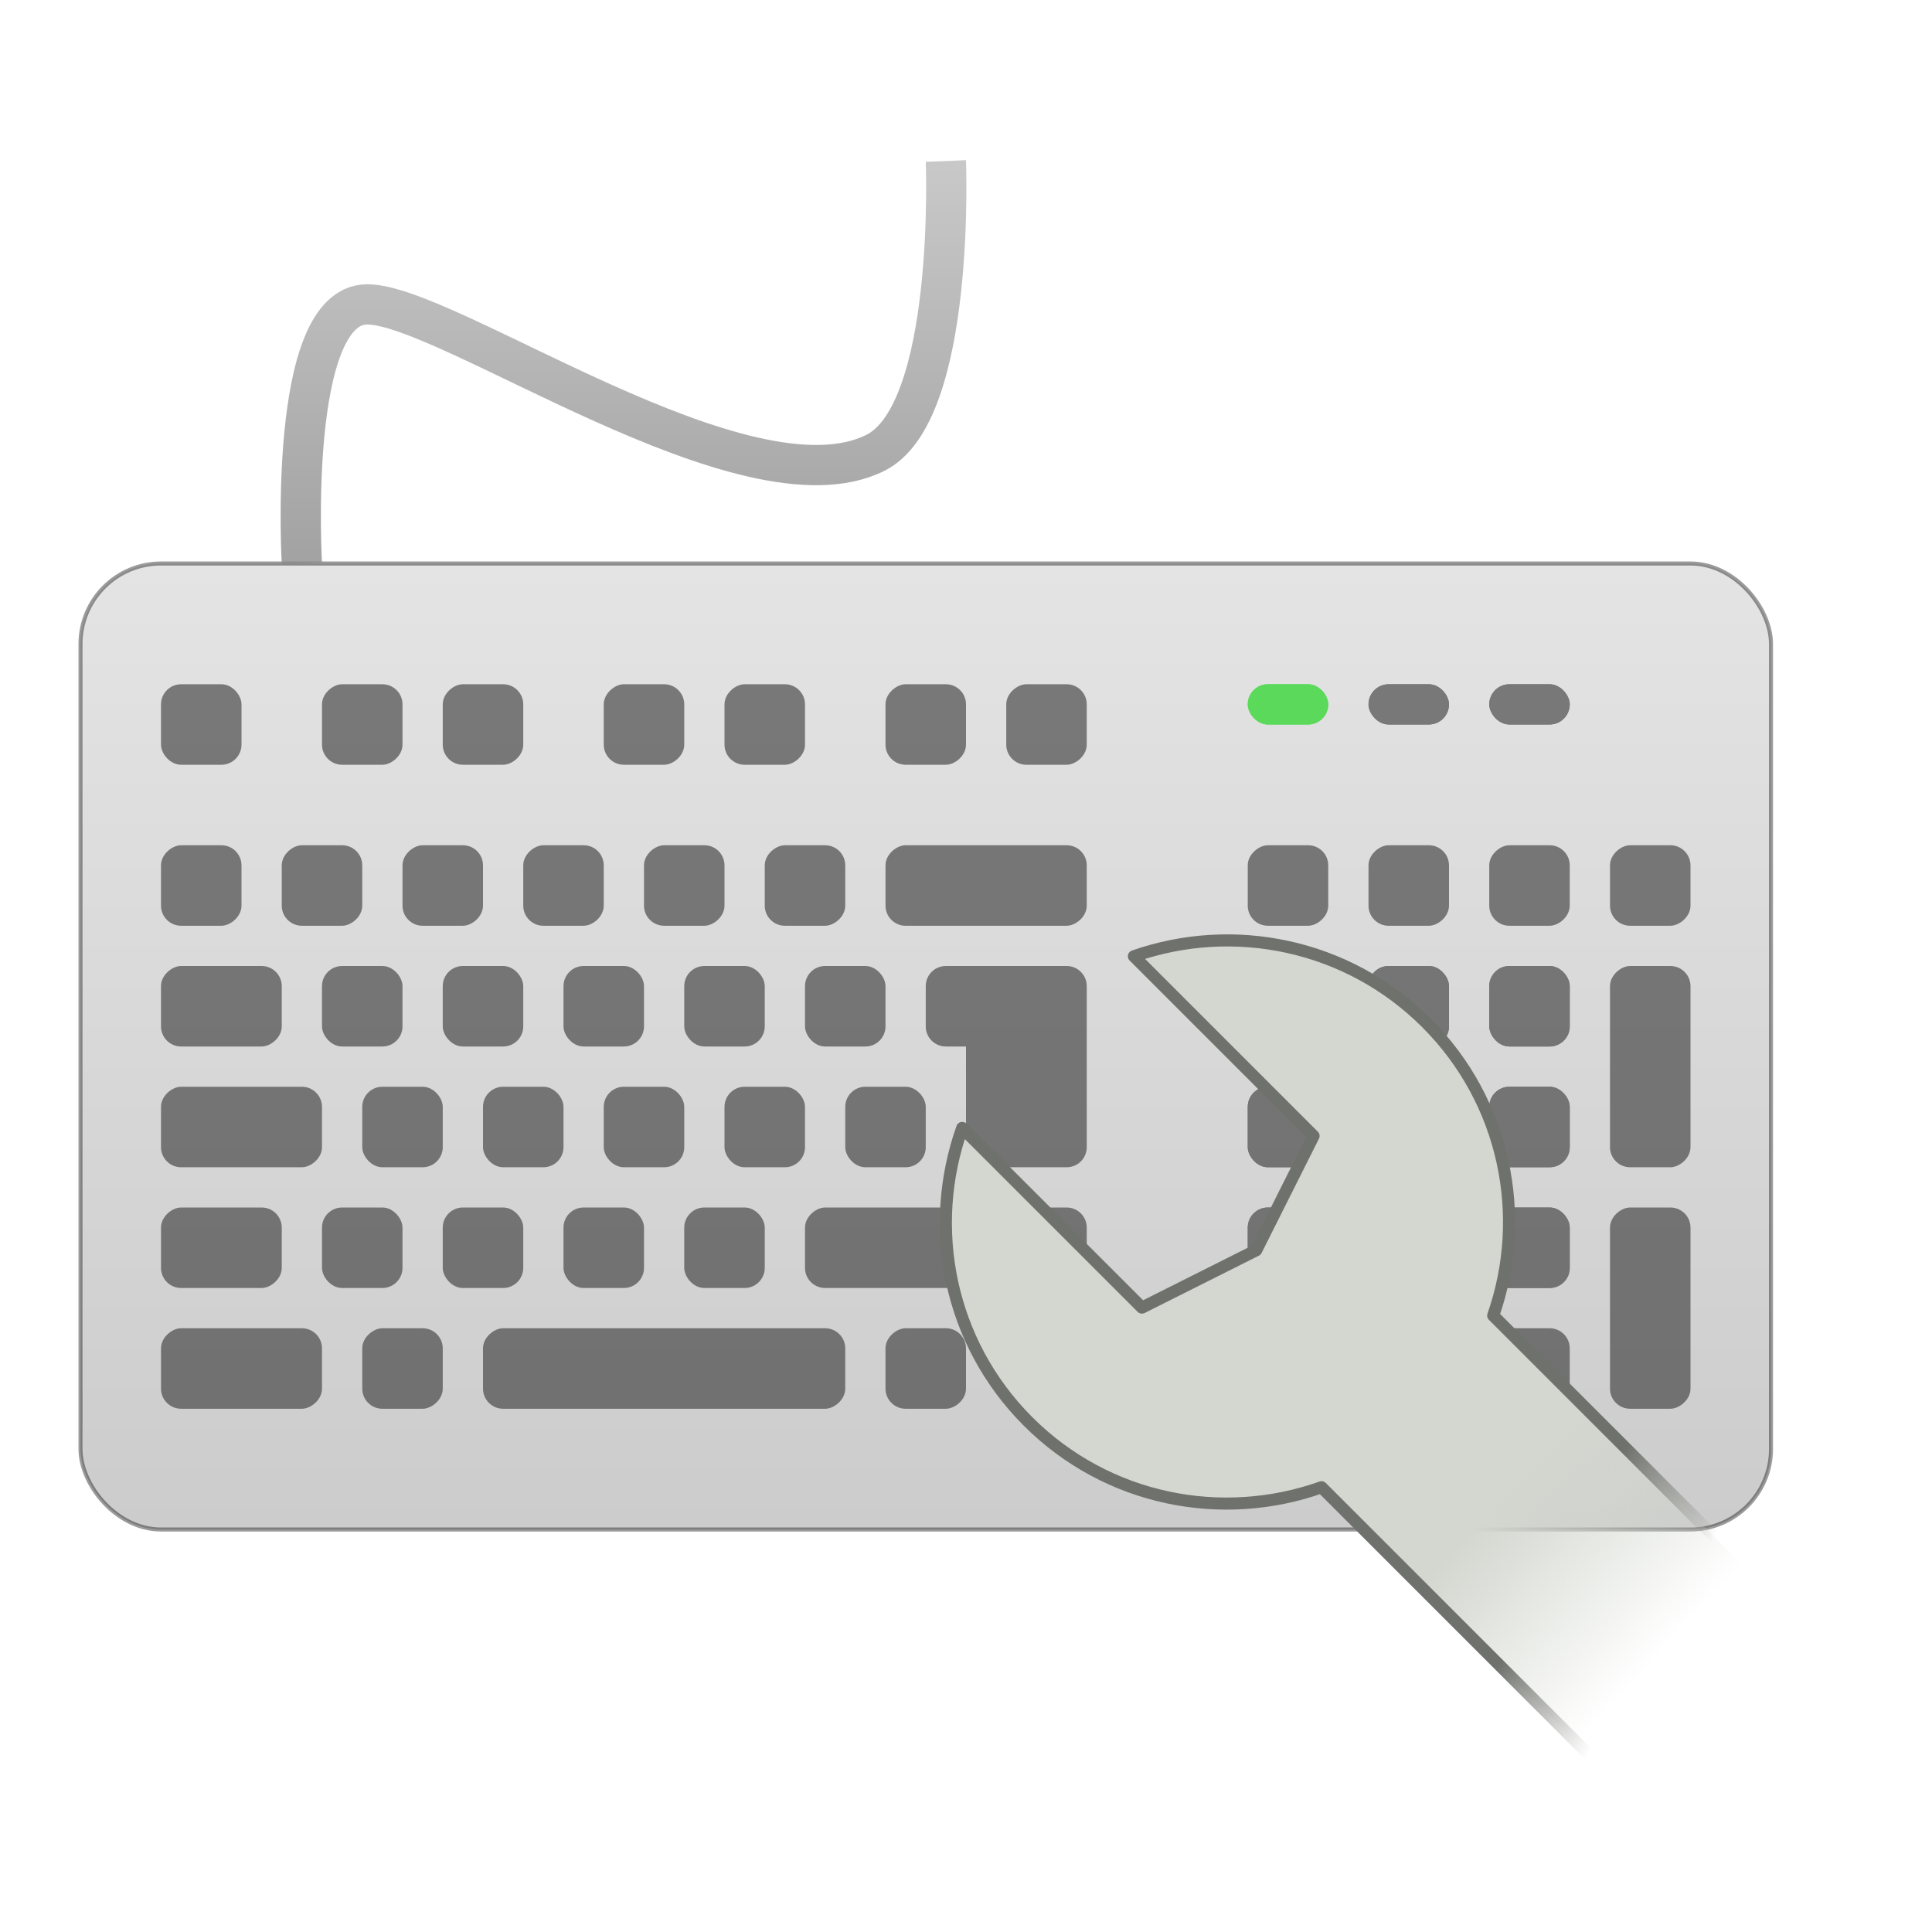 <?xml version="1.0" encoding="UTF-8" standalone="no"?>
<!-- Created with Inkscape (http://www.inkscape.org/) -->

<svg
   xmlns:dc="http://purl.org/dc/elements/1.1/"
   xmlns:cc="http://creativecommons.org/ns#"
   xmlns:rdf="http://www.w3.org/1999/02/22-rdf-syntax-ns#"
   xmlns:svg="http://www.w3.org/2000/svg"
   xmlns="http://www.w3.org/2000/svg"
   xmlns:xlink="http://www.w3.org/1999/xlink"
   xmlns:sodipodi="http://sodipodi.sourceforge.net/DTD/sodipodi-0.dtd"
   xmlns:inkscape="http://www.inkscape.org/namespaces/inkscape"
   width="48"
   height="48"
   id="svg2"
   version="1.1"
   inkscape:version="0.92.4 5da689c313, 2019-01-14"
   sodipodi:docname="preferences-desktop-keyboard.svg"
   inkscape:export-filename="/home/ochosi/kb.png"
   inkscape:export-xdpi="90"
   inkscape:export-ydpi="90">
  <defs
     id="defs4">
    <linearGradient
       id="linearGradient4092">
      <stop
         style="stop-color:#333333;stop-opacity:1;"
         offset="0"
         id="stop4094" />
      <stop
         style="stop-color:#4c4c4c;stop-opacity:1;"
         offset="1"
         id="stop4096" />
    </linearGradient>
    <linearGradient
       id="linearGradient4076">
      <stop
         style="stop-color:#cccccc;stop-opacity:1;"
         offset="0"
         id="stop4078" />
      <stop
         style="stop-color:#e4e4e4;stop-opacity:1;"
         offset="1"
         id="stop4080" />
    </linearGradient>
    <linearGradient
       id="linearGradient3967">
      <stop
         style="stop-color:#8b8b8b;stop-opacity:1;"
         offset="0"
         id="stop3969" />
      <stop
         style="stop-color:#bbbbbb;stop-opacity:1;"
         offset="1"
         id="stop3971" />
    </linearGradient>
    <linearGradient
       id="linearGradient4092-6">
      <stop
         style="stop-color:#333333;stop-opacity:1;"
         offset="0"
         id="stop4094-4" />
      <stop
         style="stop-color:#4c4c4c;stop-opacity:1;"
         offset="1"
         id="stop4096-8" />
    </linearGradient>
    <linearGradient
       id="linearGradient4092-66">
      <stop
         style="stop-color:#333333;stop-opacity:1;"
         offset="0"
         id="stop4094-9" />
      <stop
         style="stop-color:#4c4c4c;stop-opacity:1;"
         offset="1"
         id="stop4096-3" />
    </linearGradient>
    <linearGradient
       id="linearGradient4092-0">
      <stop
         style="stop-color:#333333;stop-opacity:1;"
         offset="0"
         id="stop4094-91" />
      <stop
         style="stop-color:#4c4c4c;stop-opacity:1;"
         offset="1"
         id="stop4096-6" />
    </linearGradient>
    <linearGradient
       id="linearGradient4092-7">
      <stop
         style="stop-color:#333333;stop-opacity:1;"
         offset="0"
         id="stop4094-3" />
      <stop
         style="stop-color:#4c4c4c;stop-opacity:1;"
         offset="1"
         id="stop4096-1" />
    </linearGradient>
    <linearGradient
       id="linearGradient4092-2">
      <stop
         style="stop-color:#333333;stop-opacity:1;"
         offset="0"
         id="stop4094-7" />
      <stop
         style="stop-color:#4c4c4c;stop-opacity:1;"
         offset="1"
         id="stop4096-5" />
    </linearGradient>
    <linearGradient
       id="linearGradient4092-4">
      <stop
         style="stop-color:#333333;stop-opacity:1;"
         offset="0"
         id="stop4094-70" />
      <stop
         style="stop-color:#4c4c4c;stop-opacity:1;"
         offset="1"
         id="stop4096-2" />
    </linearGradient>
    <linearGradient
       id="linearGradient4092-3">
      <stop
         style="stop-color:#333333;stop-opacity:1;"
         offset="0"
         id="stop4094-6" />
      <stop
         style="stop-color:#4c4c4c;stop-opacity:1;"
         offset="1"
         id="stop4096-18" />
    </linearGradient>
    <linearGradient
       id="linearGradient4092-46">
      <stop
         style="stop-color:#333333;stop-opacity:1;"
         offset="0"
         id="stop4094-0" />
      <stop
         style="stop-color:#4c4c4c;stop-opacity:1;"
         offset="1"
         id="stop4096-0" />
    </linearGradient>
    <linearGradient
       id="linearGradient4092-4-3">
      <stop
         style="stop-color:#333333;stop-opacity:1;"
         offset="0"
         id="stop4094-70-4" />
      <stop
         style="stop-color:#4c4c4c;stop-opacity:1;"
         offset="1"
         id="stop4096-2-5" />
    </linearGradient>
    <linearGradient
       inkscape:collect="always"
       xlink:href="#linearGradient3967"
       id="linearGradient4785"
       gradientUnits="userSpaceOnUse"
       gradientTransform="translate(-1,1006.362)"
       x1="11"
       y1="12"
       x2="11"
       y2="2" />
    <linearGradient
       inkscape:collect="always"
       xlink:href="#linearGradient4076"
       id="linearGradient4872"
       gradientUnits="userSpaceOnUse"
       gradientTransform="translate(-1,5)"
       x1="15"
       y1="1037.362"
       x2="15"
       y2="1013.362" />
    <linearGradient
       id="linearGradient3331">
      <stop
         id="stop3333"
         style="stop-color:#d3d7cf;stop-opacity:1"
         offset="0" />
      <stop
         id="stop3335"
         style="stop-color:#d3d7cf;stop-opacity:0"
         offset="1" />
    </linearGradient>
    <linearGradient
       id="linearGradient3355">
      <stop
         id="stop3357"
         style="stop-color:#6f716c;stop-opacity:1"
         offset="0" />
      <stop
         id="stop3359"
         style="stop-color:#888a85;stop-opacity:0"
         offset="1" />
    </linearGradient>
    <linearGradient
       id="linearGradient3315">
      <stop
         id="stop3317"
         style="stop-color:#ffffff;stop-opacity:1"
         offset="0" />
      <stop
         id="stop3319"
         style="stop-color:#ffffff;stop-opacity:0"
         offset="1" />
    </linearGradient>
    <linearGradient
       id="linearGradient3307">
      <stop
         id="stop3309"
         style="stop-color:#888a85;stop-opacity:1"
         offset="0" />
      <stop
         id="stop3311"
         style="stop-color:#888a85;stop-opacity:0"
         offset="1" />
    </linearGradient>
    <linearGradient
       inkscape:collect="always"
       xlink:href="#linearGradient3331"
       id="linearGradient4337"
       gradientUnits="userSpaceOnUse"
       gradientTransform="matrix(0.707,-0.707,0.707,0.707,11.74,1024.749)"
       x1="35.119"
       y1="40.171"
       x2="35.358"
       y2="45.699" />
    <linearGradient
       inkscape:collect="always"
       xlink:href="#linearGradient3355"
       id="linearGradient4339"
       gradientUnits="userSpaceOnUse"
       gradientTransform="matrix(0.707,-0.707,0.707,0.707,11.74,1024.749)"
       x1="38.202"
       y1="41.542"
       x2="38.98"
       y2="44.495" />
    <linearGradient
       inkscape:collect="always"
       xlink:href="#linearGradient4092"
       id="linearGradient4860-2"
       gradientUnits="userSpaceOnUse"
       gradientTransform="translate(-16,-1026.362)"
       x1="14"
       y1="1027.362"
       x2="16"
       y2="1027.362" />
    <linearGradient
       inkscape:collect="always"
       xlink:href="#linearGradient4092"
       id="linearGradient4869-7"
       gradientUnits="userSpaceOnUse"
       gradientTransform="translate(-7,-1026.362)"
       x1="5"
       y1="1027.362"
       x2="7"
       y2="1027.362" />
    <linearGradient
       inkscape:collect="always"
       xlink:href="#linearGradient4092"
       id="linearGradient18449-7"
       gradientUnits="userSpaceOnUse"
       gradientTransform="translate(-28,-1022.362)"
       x1="26"
       y1="1023.362"
       x2="28"
       y2="1023.362" />
    <linearGradient
       inkscape:collect="always"
       xlink:href="#linearGradient3331"
       id="linearGradient4337-0"
       gradientUnits="userSpaceOnUse"
       gradientTransform="rotate(-45,1242.851,498.202)"
       x1="35.119"
       y1="40.171"
       x2="35.358"
       y2="45.699" />
    <linearGradient
       inkscape:collect="always"
       xlink:href="#linearGradient3355"
       id="linearGradient4339-5"
       gradientUnits="userSpaceOnUse"
       gradientTransform="rotate(-45,1242.851,498.202)"
       x1="38.202"
       y1="41.542"
       x2="38.98"
       y2="44.495" />
  </defs>
  <sodipodi:namedview
     id="base"
     pagecolor="#ffffff"
     bordercolor="#666666"
     borderopacity="1.0"
     inkscape:pageopacity="0.0"
     inkscape:pageshadow="2"
     inkscape:zoom="11.313708"
     inkscape:cx="26.45934"
     inkscape:cy="20.442122"
     inkscape:document-units="px"
     inkscape:current-layer="layer1"
     showgrid="true"
     inkscape:window-width="1680"
     inkscape:window-height="990"
     inkscape:window-x="0"
     inkscape:window-y="31"
     inkscape:window-maximized="1">
    <inkscape:grid
       type="xygrid"
       id="grid2985"
       empspacing="6"
       visible="false"
       enabled="true"
       snapvisiblegridlinesonly="true"
       spacingy="1"
       dotted="false"
       originx="0"
       originy="0"
       spacingx="1" />
  </sodipodi:namedview>
  <g
     inkscape:label="Layer 1"
     inkscape:groupmode="layer"
     id="layer1"
     transform="translate(0,-1004.362)">
    <rect
       style="fill:url(#linearGradient4872);fill-opacity:1;stroke:#000000;stroke-opacity:0.392;stroke-width:0.1;stroke-miterlimit:4;stroke-dasharray:none"
       id="rect3117"
       width="42"
       height="24"
       x="2"
       y="1018.362"
       rx="2"
       ry="2" />
    <path
       style="opacity:0.8;fill:none;stroke:url(#linearGradient4785);stroke-width:1px;stroke-linecap:butt;stroke-linejoin:miter;stroke-opacity:1"
       d="m 7.5,1018.362 c 0,0 -0.375,-6.438 1.625,-6.438 2,0 9.4,5.3 12.625,3.688 2,-1 1.75,-7.25 1.75,-7.25"
       id="path4039"
       inkscape:connector-curvature="0"
       sodipodi:nodetypes="cssc" />
    <g
       id="g19070"
       style="opacity:0.6">
      <rect
         transform="rotate(-90)"
         ry="0.5"
         rx="0.5"
         y="4"
         x="-1027.362"
         height="2"
         width="2"
         id="rect2987"
         style="opacity:1;fill:#323232;fill-opacity:1;stroke:none" />
      <rect
         transform="rotate(-90)"
         ry="0.5"
         rx="0.5"
         y="7"
         x="-1027.362"
         height="2"
         width="2"
         id="rect2987-3"
         style="opacity:1;fill:#323232;fill-opacity:1;stroke:none" />
      <rect
         transform="rotate(-90)"
         style="opacity:1;fill:#323232;fill-opacity:1;stroke:none"
         id="rect3014"
         width="2"
         height="2"
         x="-1027.362"
         y="10"
         rx="0.5"
         ry="0.5" />
      <rect
         transform="rotate(-90)"
         ry="0.5"
         rx="0.5"
         y="13"
         x="-1027.362"
         height="2"
         width="2"
         id="rect3016"
         style="opacity:1;fill:#323232;fill-opacity:1;stroke:none" />
      <rect
         style="opacity:1;fill:#323232;fill-opacity:1;stroke:none"
         id="rect3032"
         width="2"
         height="2"
         x="4"
         y="1021.362"
         rx="0.5"
         ry="0.5" />
      <rect
         transform="rotate(-90)"
         ry="0.5"
         rx="0.5"
         y="8"
         x="-1023.362"
         height="2"
         width="2"
         id="rect3052"
         style="opacity:1;fill:#323232;fill-opacity:1;stroke:none" />
      <rect
         transform="rotate(-90)"
         style="opacity:1;fill:#323232;fill-opacity:1;stroke:none"
         id="rect3054"
         width="2"
         height="2"
         x="-1023.362"
         y="11"
         rx="0.5"
         ry="0.5" />
      <rect
         transform="rotate(-90)"
         ry="0.5"
         rx="0.5"
         y="15"
         x="-1023.362"
         height="2"
         width="2"
         id="rect3056"
         style="opacity:1;fill:#323232;fill-opacity:1;stroke:none" />
      <rect
         transform="rotate(-90)"
         style="opacity:1;fill:#323232;fill-opacity:1;stroke:none"
         id="rect3058"
         width="2"
         height="2"
         x="-1023.362"
         y="18"
         rx="0.5"
         ry="0.5" />
      <rect
         transform="rotate(-90)"
         style="opacity:1;fill:#323232;fill-opacity:1;stroke:none"
         id="rect3060"
         width="2"
         height="2"
         x="-1023.362"
         y="22"
         rx="0.5"
         ry="0.5" />
      <rect
         transform="rotate(-90)"
         ry="0.5"
         rx="0.5"
         y="25"
         x="-1023.362"
         height="2"
         width="2"
         id="rect3062"
         style="opacity:1;fill:#323232;fill-opacity:1;stroke:none" />
      <rect
         style="opacity:1;vector-effect:none;fill:#323232;fill-opacity:1;stroke:none;stroke-width:1;stroke-linecap:butt;stroke-linejoin:miter;stroke-miterlimit:4;stroke-dasharray:none;stroke-dashoffset:0;stroke-opacity:1"
         id="rect3064"
         width="2"
         height="2"
         x="8"
         y="1034.362"
         rx="0.5"
         ry="0.5" />
      <rect
         ry="0.5"
         rx="0.5"
         y="1034.362"
         x="11"
         height="2"
         width="2"
         id="rect3066"
         style="opacity:1;vector-effect:none;fill:#323232;fill-opacity:1;stroke:none;stroke-width:1;stroke-linecap:butt;stroke-linejoin:miter;stroke-miterlimit:4;stroke-dasharray:none;stroke-dashoffset:0;stroke-opacity:1" />
      <rect
         style="opacity:1;vector-effect:none;fill:#323232;fill-opacity:1;stroke:none;stroke-width:1;stroke-linecap:butt;stroke-linejoin:miter;stroke-miterlimit:4;stroke-dasharray:none;stroke-dashoffset:0;stroke-opacity:1"
         id="rect3068"
         width="2"
         height="2"
         x="14"
         y="1034.362"
         rx="0.5"
         ry="0.5" />
      <rect
         style="opacity:1;vector-effect:none;fill:#323232;fill-opacity:1;stroke:none;stroke-width:1;stroke-linecap:butt;stroke-linejoin:miter;stroke-miterlimit:4;stroke-dasharray:none;stroke-dashoffset:0;stroke-opacity:1"
         id="rect3070"
         width="2"
         height="2"
         x="8"
         y="1028.362"
         rx="0.5"
         ry="0.5" />
      <rect
         ry="0.5"
         rx="0.5"
         y="1028.362"
         x="11"
         height="2"
         width="2"
         id="rect3072"
         style="opacity:1;vector-effect:none;fill:#323232;fill-opacity:1;stroke:none;stroke-width:1;stroke-linecap:butt;stroke-linejoin:miter;stroke-miterlimit:4;stroke-dasharray:none;stroke-dashoffset:0;stroke-opacity:1" />
      <rect
         style="opacity:1;vector-effect:none;fill:#323232;fill-opacity:1;stroke:none;stroke-width:1;stroke-linecap:butt;stroke-linejoin:miter;stroke-miterlimit:4;stroke-dasharray:none;stroke-dashoffset:0;stroke-opacity:1"
         id="rect3074"
         width="2"
         height="2"
         x="14"
         y="1028.362"
         rx="0.5"
         ry="0.5" />
      <rect
         ry="0.5"
         rx="0.5"
         y="1031.362"
         x="9"
         height="2"
         width="2"
         id="rect3076"
         style="opacity:1;vector-effect:none;fill:#323232;fill-opacity:1;stroke:none;stroke-width:1;stroke-linecap:butt;stroke-linejoin:miter;stroke-miterlimit:4;stroke-dasharray:none;stroke-dashoffset:0;stroke-opacity:1" />
      <rect
         style="opacity:1;vector-effect:none;fill:#323232;fill-opacity:1;stroke:none;stroke-width:1;stroke-linecap:butt;stroke-linejoin:miter;stroke-miterlimit:4;stroke-dasharray:none;stroke-dashoffset:0;stroke-opacity:1"
         id="rect3078"
         width="2"
         height="2"
         x="12"
         y="1031.362"
         rx="0.5"
         ry="0.5" />
      <rect
         ry="0.5"
         rx="0.5"
         y="1031.362"
         x="15"
         height="2"
         width="2"
         id="rect3080"
         style="opacity:1;vector-effect:none;fill:#323232;fill-opacity:1;stroke:none;stroke-width:1;stroke-linecap:butt;stroke-linejoin:miter;stroke-miterlimit:4;stroke-dasharray:none;stroke-dashoffset:0;stroke-opacity:1" />
      <rect
         transform="rotate(-90)"
         style="opacity:1;fill:#323232;fill-opacity:1;stroke:none"
         id="rect3088"
         width="2"
         height="5"
         x="-1027.362"
         y="22"
         rx="0.5"
         ry="0.5" />
      <rect
         transform="rotate(-90)"
         ry="0.5"
         rx="0.5"
         y="16"
         x="-1027.362"
         height="2"
         width="2"
         id="rect3090"
         style="opacity:1;fill:#323232;fill-opacity:1;stroke:none" />
      <rect
         transform="rotate(-90)"
         style="opacity:1;fill:#323232;fill-opacity:1;stroke:none"
         id="rect3092"
         width="2"
         height="2"
         x="-1027.362"
         y="19"
         rx="0.5"
         ry="0.5" />
      <rect
         style="opacity:1;vector-effect:none;fill:#323232;fill-opacity:1;stroke:none;stroke-width:1;stroke-linecap:butt;stroke-linejoin:miter;stroke-miterlimit:4;stroke-dasharray:none;stroke-dashoffset:0;stroke-opacity:1"
         id="rect3094"
         width="2"
         height="2"
         x="17"
         y="1028.362"
         rx="0.5"
         ry="0.5" />
      <rect
         ry="0.5"
         rx="0.5"
         y="1028.362"
         x="20"
         height="2"
         width="2"
         id="rect3096"
         style="opacity:1;vector-effect:none;fill:#323232;fill-opacity:1;stroke:none;stroke-width:1;stroke-linecap:butt;stroke-linejoin:miter;stroke-miterlimit:4;stroke-dasharray:none;stroke-dashoffset:0;stroke-opacity:1" />
      <path
         inkscape:connector-curvature="0"
         id="rect3098"
         d="m 23.5,1028.362 c -0.277,0 -0.5,0.223 -0.5,0.5 v 1 c 0,0.277 0.223,0.5 0.5,0.5 H 24 v 2.5 c 0,0.277 0.223,0.5 0.5,0.5 h 2 c 0.277,0 0.5,-0.223 0.5,-0.5 v -3 -1 c 0,-0.277 -0.223,-0.5 -0.5,-0.5 z"
         style="opacity:1;fill:#323232;fill-opacity:1;stroke:none" />
      <rect
         ry="0.5"
         rx="0.5"
         y="1031.362"
         x="18"
         height="2"
         width="2"
         id="rect3103"
         style="opacity:1;vector-effect:none;fill:#323232;fill-opacity:1;stroke:none;stroke-width:1;stroke-linecap:butt;stroke-linejoin:miter;stroke-miterlimit:4;stroke-dasharray:none;stroke-dashoffset:0;stroke-opacity:1" />
      <rect
         style="opacity:1;vector-effect:none;fill:#323232;fill-opacity:1;stroke:none;stroke-width:1;stroke-linecap:butt;stroke-linejoin:miter;stroke-miterlimit:4;stroke-dasharray:none;stroke-dashoffset:0;stroke-opacity:1"
         id="rect3105"
         width="2"
         height="2"
         x="21"
         y="1031.362"
         rx="0.5"
         ry="0.5" />
      <rect
         ry="0.5"
         rx="0.5"
         y="1034.362"
         x="17"
         height="2"
         width="2"
         id="rect3109"
         style="opacity:1;vector-effect:none;fill:#323232;fill-opacity:1;stroke:none;stroke-width:1;stroke-linecap:butt;stroke-linejoin:miter;stroke-miterlimit:4;stroke-dasharray:none;stroke-dashoffset:0;stroke-opacity:1" />
      <rect
         transform="rotate(-90)"
         style="opacity:1;fill:#323232;fill-opacity:1;stroke:none"
         id="rect3887"
         width="2"
         height="2"
         x="-1027.362"
         y="34"
         rx="0.5"
         ry="0.5" />
      <rect
         transform="rotate(-90)"
         ry="0.5"
         rx="0.5"
         y="37"
         x="-1027.362"
         height="2"
         width="2"
         id="rect3889"
         style="opacity:1;fill:#323232;fill-opacity:1;stroke:none" />
      <rect
         transform="rotate(-90)"
         style="opacity:1;fill:#323232;fill-opacity:1;stroke:none"
         id="rect3891"
         width="2"
         height="2"
         x="-1027.362"
         y="40"
         rx="0.5"
         ry="0.5" />
      <rect
         ry="0.5"
         rx="0.5"
         y="1028.362"
         x="34"
         height="2"
         width="2"
         id="rect3893"
         style="opacity:1;fill:#323232;fill-opacity:1;stroke:none" />
      <rect
         style="opacity:1;fill:#323232;fill-opacity:1;stroke:none"
         id="rect3895"
         width="2"
         height="2"
         x="37"
         y="1028.362"
         rx="0.5"
         ry="0.5" />
      <rect
         style="opacity:1;fill:#323232;fill-opacity:1;stroke:none"
         id="rect3899"
         width="2"
         height="2"
         x="34"
         y="1031.362"
         rx="0.5"
         ry="0.5" />
      <rect
         ry="0.5"
         rx="0.5"
         y="1031.362"
         x="37"
         height="2"
         width="2"
         id="rect3901"
         style="opacity:1;fill:#323232;fill-opacity:1;stroke:none" />
      <rect
         ry="0.5"
         rx="0.5"
         y="1034.362"
         x="34"
         height="2"
         width="2"
         id="rect3905"
         style="opacity:1;fill:#323232;fill-opacity:1;stroke:none" />
      <rect
         style="opacity:1;fill:#323232;fill-opacity:1;stroke:none"
         id="rect3907"
         width="2"
         height="2"
         x="37"
         y="1034.362"
         rx="0.5"
         ry="0.5" />
      <rect
         ry="0.5"
         rx="0.5"
         y="1021.362"
         x="31"
         height="1"
         width="2"
         id="rect3917"
         style="opacity:1;fill:#00d400;fill-opacity:1;stroke:none" />
      <rect
         style="opacity:1;fill:#323232;fill-opacity:1;stroke:none"
         id="rect3919"
         width="2"
         height="1"
         x="34"
         y="1021.362"
         rx="0.5"
         ry="0.5" />
      <rect
         ry="0.5"
         rx="0.5"
         y="1021.362"
         x="37"
         height="1"
         width="2"
         id="rect3921"
         style="opacity:1;fill:#323232;fill-opacity:1;stroke:none" />
      <rect
         style="opacity:1;fill:#323232;fill-opacity:1;stroke:none"
         id="rect3925"
         width="5"
         height="2"
         x="31"
         y="1037.362"
         rx="0.5"
         ry="0.5" />
      <rect
         transform="rotate(-90)"
         ry="0.5"
         rx="0.5"
         y="31"
         x="-1027.362"
         height="2"
         width="2"
         id="rect3945"
         style="opacity:1;fill:#323232;fill-opacity:1;stroke:none" />
      <rect
         style="opacity:1;fill:#323232;fill-opacity:1;stroke:none"
         id="rect3947"
         width="2"
         height="2"
         x="31"
         y="1028.362"
         rx="0.5"
         ry="0.5" />
      <rect
         ry="0.5"
         rx="0.5"
         y="1031.362"
         x="31"
         height="2"
         width="2"
         id="rect3949"
         style="opacity:1;fill:#323232;fill-opacity:1;stroke:none" />
      <rect
         style="opacity:1;fill:#323232;fill-opacity:1;stroke:none"
         id="rect3951"
         width="2"
         height="2"
         x="31"
         y="1034.362"
         rx="0.5"
         ry="0.5" />
      <rect
         ry="0.5"
         rx="0.5"
         y="4"
         x="-1030.362"
         height="3"
         width="2"
         id="rect4206"
         style="opacity:1;vector-effect:none;fill:#323232;fill-opacity:1;stroke:none;stroke-width:1;stroke-linecap:butt;stroke-linejoin:miter;stroke-miterlimit:4;stroke-dasharray:none;stroke-dashoffset:0;stroke-opacity:1"
         transform="rotate(-90)" />
      <rect
         ry="0.5"
         rx="0.5"
         y="4"
         x="-1033.362"
         height="4"
         width="2"
         id="rect4206-1"
         style="opacity:1;vector-effect:none;fill:#323232;fill-opacity:1;stroke:none;stroke-width:1;stroke-linecap:butt;stroke-linejoin:miter;stroke-miterlimit:4;stroke-dasharray:none;stroke-dashoffset:0;stroke-opacity:1"
         transform="rotate(-90)" />
      <rect
         ry="0.5"
         rx="0.5"
         y="4"
         x="-1036.362"
         height="3"
         width="2"
         id="rect4206-3"
         style="opacity:1;vector-effect:none;fill:#323232;fill-opacity:1;stroke:none;stroke-width:1;stroke-linecap:butt;stroke-linejoin:miter;stroke-miterlimit:4;stroke-dasharray:none;stroke-dashoffset:0;stroke-opacity:1"
         transform="rotate(-90)" />
      <rect
         ry="0.5"
         rx="0.5"
         y="4"
         x="-1039.362"
         height="4"
         width="2"
         id="rect4206-4"
         style="opacity:1;fill:#323232;fill-opacity:1;stroke:none"
         transform="rotate(-90)" />
      <rect
         ry="0.5"
         rx="0.5"
         y="9"
         x="-1039.362"
         height="2"
         width="2"
         id="rect4206-8"
         style="opacity:1;fill:#323232;fill-opacity:1;stroke:none"
         transform="rotate(-90)" />
      <rect
         ry="0.5"
         rx="0.5"
         y="22"
         x="-1039.362"
         height="2"
         width="2"
         id="rect4206-0"
         style="opacity:1;fill:#323232;fill-opacity:1;stroke:none"
         transform="rotate(-90)" />
      <rect
         ry="0.5"
         rx="0.5"
         y="25"
         x="-1039.362"
         height="2"
         width="2"
         id="rect4206-7"
         style="opacity:1;fill:#323232;fill-opacity:1;stroke:none"
         transform="rotate(-90)" />
      <rect
         ry="0.5"
         rx="0.5"
         y="12"
         x="-1039.362"
         height="9"
         width="2"
         id="rect4206-80"
         style="opacity:1;fill:#323232;fill-opacity:1;stroke:none"
         transform="rotate(-90)" />
      <rect
         ry="0.5"
         rx="0.5"
         y="20"
         x="-1036.362"
         height="7"
         width="2"
         id="rect4206-6"
         style="opacity:1;fill:#323232;fill-opacity:1;stroke:none"
         transform="rotate(-90)" />
      <rect
         ry="0.5"
         rx="0.5"
         y="37"
         x="-1039.362"
         height="2"
         width="2"
         id="rect4206-7-5"
         style="opacity:1;fill:#323232;fill-opacity:1;stroke:none"
         transform="rotate(-90)" />
      <rect
         transform="rotate(-90)"
         style="opacity:1;fill:#323232;fill-opacity:1;stroke:none"
         id="rect4405"
         width="5"
         height="2"
         x="-1039.362"
         y="40"
         rx="0.5"
         ry="0.5" />
      <rect
         ry="0.5"
         rx="0.5"
         y="40"
         x="-1033.362"
         height="2"
         width="5"
         id="rect4409"
         style="opacity:1;fill:#323232;fill-opacity:1;stroke:none"
         transform="rotate(-90)" />
      <rect
         style="opacity:1;fill:#323232;fill-opacity:1;stroke:none"
         id="rect6206"
         width="2"
         height="2"
         x="34"
         y="1028.362"
         rx="0.5"
         ry="0.5" />
      <rect
         ry="0.5"
         rx="0.5"
         y="1028.362"
         x="37"
         height="2"
         width="2"
         id="rect6208"
         style="opacity:1;fill:#323232;fill-opacity:1;stroke:none" />
      <rect
         ry="0.5"
         rx="0.5"
         y="1031.362"
         x="34"
         height="2"
         width="2"
         id="rect6210"
         style="opacity:1;fill:#323232;fill-opacity:1;stroke:none" />
      <rect
         style="opacity:1;fill:#323232;fill-opacity:1;stroke:none"
         id="rect6212"
         width="2"
         height="2"
         x="37"
         y="1031.362"
         rx="0.5"
         ry="0.5" />
      <rect
         style="opacity:1;fill:#323232;fill-opacity:1;stroke:none"
         id="rect6214"
         width="2"
         height="2"
         x="34"
         y="1034.362"
         rx="0.5"
         ry="0.5" />
      <rect
         ry="0.5"
         rx="0.5"
         y="1034.362"
         x="37"
         height="2"
         width="2"
         id="rect6216"
         style="opacity:1;fill:#323232;fill-opacity:1;stroke:none" />
      <rect
         style="opacity:1;fill:#00d400;fill-opacity:1;stroke:none"
         id="rect6218"
         width="2"
         height="1"
         x="31"
         y="1021.362"
         rx="0.5"
         ry="0.5" />
      <rect
         ry="0.5"
         rx="0.5"
         y="1021.362"
         x="34"
         height="1"
         width="2"
         id="rect6220"
         style="opacity:1;fill:#323232;fill-opacity:1;stroke:none;font-variant-east_asian:normal;vector-effect:none;stroke-width:1;stroke-linecap:butt;stroke-linejoin:miter;stroke-miterlimit:4;stroke-dasharray:none;stroke-dashoffset:0;stroke-opacity:1" />
      <rect
         style="opacity:1;fill:#323232;fill-opacity:1;stroke:none;font-variant-east_asian:normal;vector-effect:none;stroke-width:1;stroke-linecap:butt;stroke-linejoin:miter;stroke-miterlimit:4;stroke-dasharray:none;stroke-dashoffset:0;stroke-opacity:1"
         id="rect6222"
         width="2"
         height="1"
         x="37"
         y="1021.362"
         rx="0.5"
         ry="0.5" />
      <rect
         ry="0.5"
         rx="0.5"
         y="1037.362"
         x="31"
         height="2"
         width="5"
         id="rect6224"
         style="opacity:1;fill:#323232;fill-opacity:1;stroke:none" />
      <rect
         ry="0.5"
         rx="0.5"
         y="1028.362"
         x="31"
         height="2"
         width="2"
         id="rect6228"
         style="opacity:1;fill:#323232;fill-opacity:1;stroke:none" />
      <rect
         style="opacity:1;fill:#323232;fill-opacity:1;stroke:none"
         id="rect6230"
         width="2"
         height="2"
         x="31"
         y="1031.362"
         rx="0.5"
         ry="0.5" />
      <rect
         ry="0.5"
         rx="0.5"
         y="1034.362"
         x="31"
         height="2"
         width="2"
         id="rect6232"
         style="opacity:1;fill:#323232;fill-opacity:1;stroke:none" />
    </g>
    <g
       id="g4332"
       transform="translate(-27.918,13.514)">
      <path
         d="m 51.824,1018.871 c -0.876,2.466 -0.337,5.319 1.635,7.292 1.973,1.972 4.826,2.511 7.292,1.635 l 11.108,11.108 4.265,-4.265 -11.108,-11.108 c 0.862,-2.46 0.308,-5.305 -1.657,-7.27 -1.965,-1.965 -4.81,-2.519 -7.27,-1.657 l 4.464,4.464 -1.425,2.84 -2.839,1.425 z"
         id="path2343"
         style="display:inline;overflow:visible;visibility:visible;fill:url(#linearGradient4337-0);fill-opacity:1;fill-rule:nonzero;stroke:url(#linearGradient4339-5);stroke-width:0.3;stroke-linecap:round;stroke-linejoin:round;stroke-miterlimit:4;stroke-dasharray:none;stroke-dashoffset:1.4;stroke-opacity:1;marker:none"
         inkscape:connector-curvature="0" />
    </g>
  </g>
</svg>
